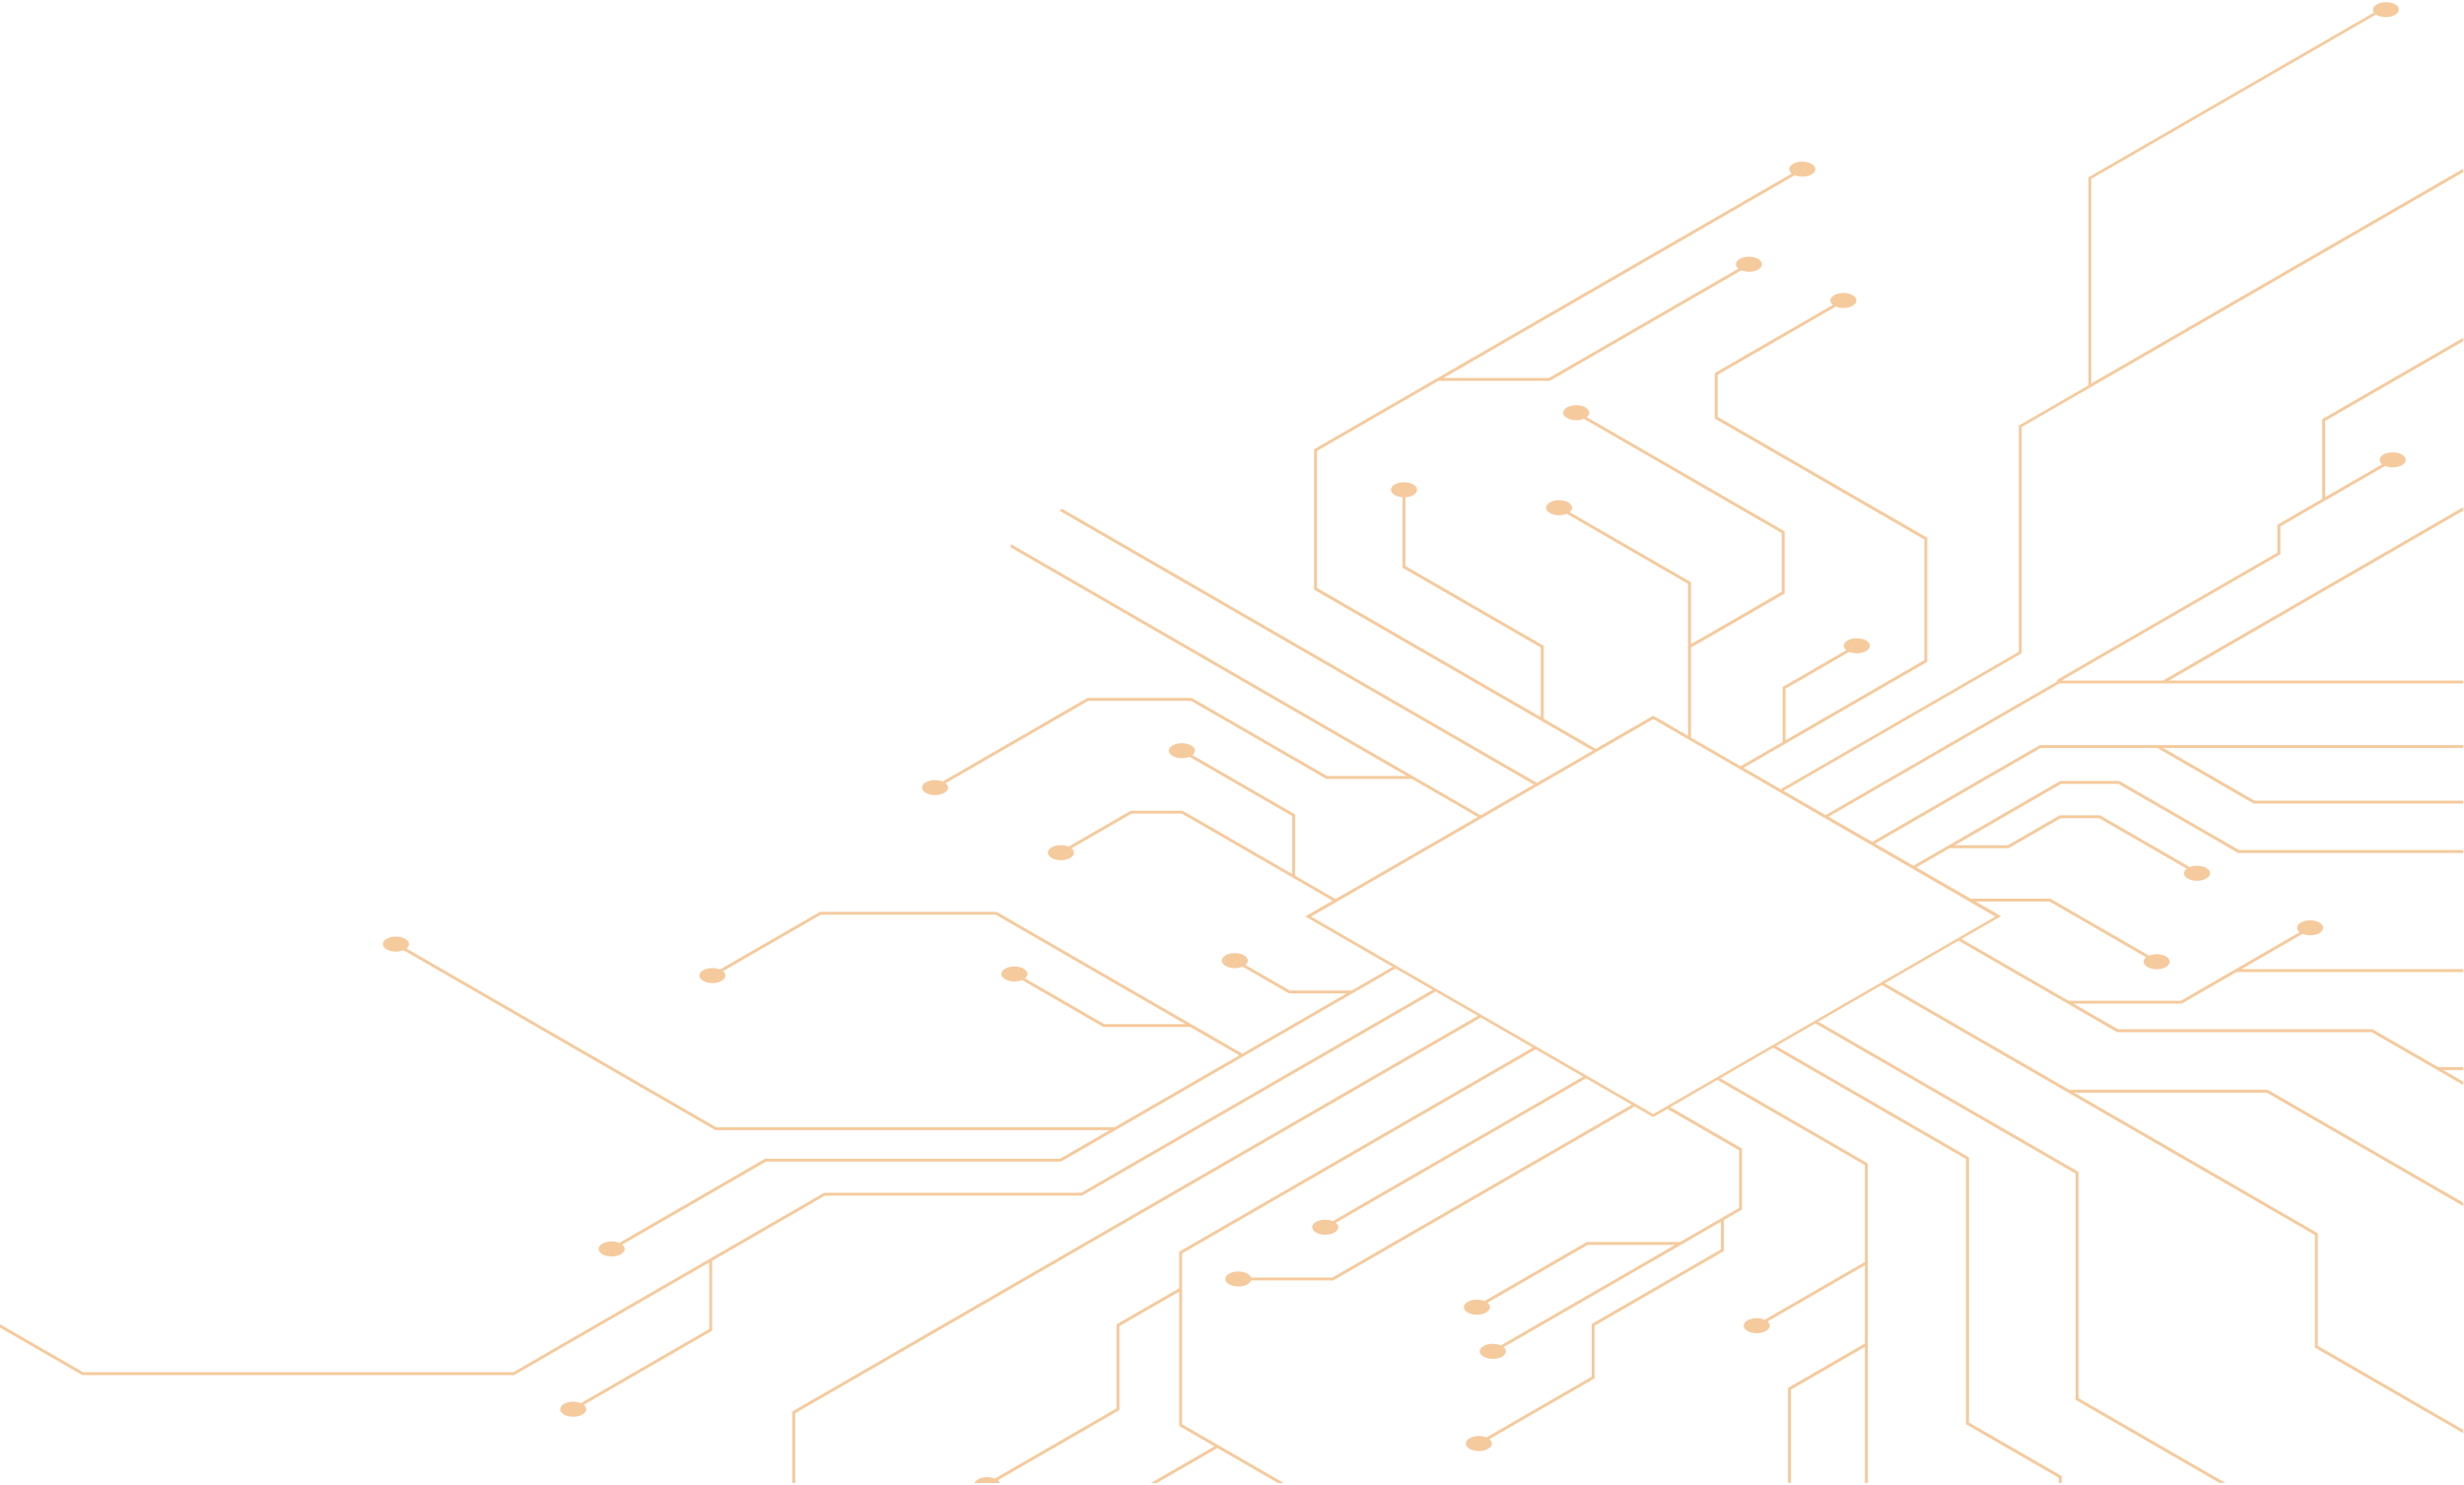<svg width="1105" height="666" viewBox="0 0 1105 666" fill="none" xmlns="http://www.w3.org/2000/svg">
<path opacity="0.5" d="M1074.14 1.983C1071.86 0.657 1068.16 0.657 1065.88 1.983C1064.16 2.977 1063.74 4.432 1064.61 5.647L936.582 79.556V172.854L905.39 190.862V292.335L798.559 354.019L781.914 344.407L864.293 296.847V241.221L863.962 241.037L770.295 186.958V168.085L823.269 137.501C825.552 138.459 828.756 138.348 830.819 137.17C833.102 135.844 833.102 133.708 830.819 132.401C828.535 131.075 824.834 131.075 822.551 132.401C820.489 133.598 820.305 135.439 821.962 136.765L768.988 167.349V187.732L769.319 187.916L862.986 241.995V296.11L800.75 332.052V308.87L829.29 292.391C831.574 293.348 834.777 293.238 836.84 292.059C839.123 290.734 839.123 288.598 836.84 287.29C834.556 285.965 830.855 285.965 828.572 287.29C826.51 288.487 826.326 290.328 827.983 291.654L799.443 308.134V332.825L780.607 343.689L758.345 330.837V290.476L800.327 266.226V238.331L799.995 238.146L711.595 187.106C713.252 185.78 713.068 183.939 711.006 182.742C708.723 181.416 705.022 181.416 702.738 182.742C700.455 184.067 700.455 186.203 702.738 187.511C704.801 188.708 708.005 188.8 710.288 187.842L799.001 239.067V265.453L758.327 288.947V261.126L757.996 260.941L703.917 229.713C705.574 228.388 705.39 226.546 703.328 225.349C701.044 224.024 697.343 224.024 695.06 225.349C692.777 226.675 692.777 228.811 695.06 230.118C697.122 231.315 700.326 231.407 702.609 230.45L757.02 261.862V330.045L741.387 321.023L715.627 335.9L692.298 322.422V289.684L691.967 289.5L630.284 253.889V223.029C631.554 222.956 632.788 222.643 633.764 222.072C636.047 220.746 636.047 218.61 633.764 217.303C631.481 215.977 627.78 215.977 625.496 217.303C623.213 218.629 623.213 220.765 625.496 222.072C626.472 222.643 627.706 222.937 628.976 223.029V254.644L629.308 254.828L690.991 290.439V321.667L590.604 263.703V202.26L645.051 170.829H695.023L695.171 170.737L780.92 121.243C783.203 122.2 786.407 122.09 788.469 120.911C790.752 119.586 790.752 117.45 788.469 116.142C786.186 114.817 782.485 114.817 780.202 116.142C778.139 117.339 777.955 119.18 779.612 120.506L694.674 169.54H647.316L804.838 78.599C807.121 79.556 810.325 79.446 812.387 78.267C814.67 76.941 814.67 74.805 812.387 73.498C810.104 72.172 806.403 72.172 804.12 73.498C802.058 74.695 801.874 76.536 803.531 77.862L589.297 201.541V264.495L589.628 264.679L714.339 336.674L689.242 351.165L476.315 228.24L474.99 228.995L475.321 229.179L687.916 351.919L664.016 365.711L453.446 244.131L453.115 245.438L630.873 348.071H595.115L534.445 313.05H487.713L487.565 313.142L422.752 350.557C420.469 349.599 417.265 349.71 415.203 350.888C412.92 352.214 412.92 354.35 415.203 355.657C417.486 356.983 421.187 356.983 423.47 355.657C425.533 354.46 425.717 352.619 424.059 351.293L488.063 314.339H534.095L594.765 349.36H633.138L662.727 366.447L598.945 403.273L580.808 392.796V365.306L534.739 338.699C536.396 337.373 536.212 335.532 534.15 334.335C531.867 333.009 528.166 333.009 525.883 334.335C523.599 335.661 523.599 337.797 525.883 339.104C527.945 340.301 531.149 340.393 533.432 339.436L579.501 366.042V392.023L530.357 363.648H507.083L506.936 363.741L479.206 379.76C476.923 378.802 473.719 378.913 471.657 380.091C469.374 381.417 469.374 383.553 471.657 384.86C473.94 386.186 477.641 386.186 479.924 384.86C481.986 383.663 482.171 381.822 480.513 380.496L507.451 364.937H530.007L597.638 403.973L585.356 411.062L624.557 433.691L606.2 444.297H578.433L558.565 432.826C560.149 431.518 559.928 429.695 557.903 428.517C555.619 427.191 551.919 427.191 549.635 428.517C547.352 429.843 547.352 431.979 549.635 433.286C551.716 434.483 554.975 434.575 557.277 433.581L578.083 445.586H603.935L557.111 472.616L446.965 409.018H367.697L367.55 409.11L322.917 434.869C320.634 433.912 317.43 434.023 315.368 435.201C313.085 436.527 313.085 438.663 315.368 439.97C317.651 441.296 321.352 441.296 323.635 439.97C325.698 438.773 325.882 436.932 324.225 435.606L368.047 410.307H446.597L531.554 459.359H495.188L459.652 438.847C461.309 437.521 461.125 435.68 459.062 434.483C456.779 433.157 453.078 433.157 450.795 434.483C448.512 435.809 448.512 437.944 450.795 439.252C452.857 440.449 456.061 440.541 458.344 439.583L494.839 460.666H533.819L555.785 473.353L499.865 505.63H321.15L182.298 425.461C183.955 424.135 183.771 422.294 181.709 421.097C179.426 419.771 175.725 419.771 173.441 421.097C171.158 422.422 171.158 424.558 173.441 425.866C175.504 427.062 178.707 427.154 180.991 426.197L320.8 506.919H497.6L475.413 519.734H343.116L342.969 519.827L277.732 557.499C275.449 556.542 272.245 556.652 270.183 557.831C267.9 559.156 267.9 561.292 270.183 562.6C272.466 563.925 276.167 563.925 278.45 562.6C280.512 561.403 280.697 559.561 279.039 558.236L343.484 521.042H475.781L475.929 520.95L625.865 434.391L642.51 444.002L484.877 535.017H369.594L369.447 535.109L230.208 615.5H37.278L-0.008 593.975V595.485L36.928 616.807H230.54L230.687 616.715L318.075 566.264V596.129L260.479 629.383C258.196 628.426 254.992 628.536 252.93 629.714C250.647 631.04 250.647 633.176 252.93 634.483C255.213 635.809 258.914 635.809 261.197 634.483C263.26 633.287 263.444 631.445 261.787 630.12L319.382 596.866V565.674H319.087L369.944 536.306H485.227L485.374 536.214L643.817 444.739L662.727 455.658L355.306 633.139V665.214H356.613V633.894L664.035 456.413L687.4 469.909L528.829 561.458V577.827L500.712 594.067V631.721L446.192 663.207C443.909 662.25 440.705 662.36 438.642 663.539C437.814 664.017 437.28 664.607 437.059 665.233H448.456C448.291 664.772 447.978 664.349 447.499 663.962L502.02 632.476V594.822L528.829 579.337V639.621L544.645 648.753L516.142 665.214H518.757L545.953 649.508L573.148 665.214H575.763L530.118 638.866V562.213L688.689 470.664L709.956 482.946L597.73 547.74C595.447 546.783 592.243 546.893 590.18 548.072C587.897 549.398 587.897 551.533 590.18 552.841C592.464 554.166 596.165 554.166 598.448 552.841C600.51 551.644 600.694 549.803 599.037 548.477L711.264 483.682L731.794 495.54L597.546 573.04H561.07C560.849 572.414 560.315 571.806 559.468 571.309C557.185 569.983 553.484 569.983 551.2 571.309C548.917 572.635 548.917 574.77 551.2 576.078C553.484 577.403 557.185 577.403 559.468 576.078C560.315 575.58 560.849 574.973 561.07 574.347H597.895L598.043 574.255L733.083 496.295L741.369 501.082L747.74 497.4L779.907 515.978V541.83L753.337 557.168V557.094H711.632L711.484 557.186L665.729 583.609C663.445 582.651 660.241 582.762 658.179 583.94C655.896 585.266 655.896 587.402 658.179 588.709C660.462 590.035 664.163 590.035 666.447 588.709C668.509 587.512 668.693 585.671 667.036 584.345L711.982 558.401H751.183L673.057 603.494C670.755 602.463 667.459 602.537 665.342 603.752C663.059 605.078 663.059 607.214 665.342 608.521C667.625 609.847 671.326 609.847 673.609 608.521C675.616 607.361 675.856 605.575 674.327 604.249L771.768 547.998V560.427L713.805 593.901V617.525L666.612 644.776C664.329 643.819 661.125 643.929 659.063 645.108C656.78 646.433 656.78 648.569 659.063 649.876C661.346 651.202 665.047 651.202 667.33 649.876C669.393 648.68 669.577 646.838 667.92 645.513L715.112 618.261V594.638L773.076 561.163V547.225L781.196 542.53V515.168L749.028 496.608L770.166 484.4L836.343 522.607V566.043L791.396 591.986C789.095 590.955 785.799 591.029 783.682 592.244C781.398 593.57 781.398 595.706 783.682 597.013C785.965 598.339 789.666 598.339 791.949 597.013C793.956 595.853 794.195 594.067 792.667 592.741L836.324 567.534V602.629L801.837 622.552V665.159H803.144V623.307L836.324 604.157V665.159H837.631V521.852L771.455 483.645L795.19 469.946L881.693 519.882V638.829L923.269 662.839V665.178H924.577V662.084L883.001 638.074V519.127L796.497 469.191L814.081 459.027L930.819 526.418V627.892L995.356 665.159H997.97L932.126 627.137V525.663L815.389 458.272L843.892 441.811L1038.13 553.945V604.434L1104.69 642.861V641.351L1039.44 603.679V553.191L930.192 490.108H1016.59L1104.69 540.983V539.473L1016.94 488.801H927.909L845.199 441.056L878.342 421.925L949.434 462.968H1063.59L1104.69 486.683V485.173L1095.69 479.981H1104.69V478.674H1093.42L1063.96 461.66H949.802L929.898 450.171H978.434L978.581 450.079L1002.92 436.029H1104.36L1104.69 436.214V434.704H1005.19L1032.59 418.887C1034.87 419.845 1038.07 419.734 1040.14 418.556C1042.42 417.23 1042.42 415.094 1040.14 413.787C1037.85 412.461 1034.15 412.461 1031.87 413.787C1029.81 414.984 1029.62 416.825 1031.28 418.151L978.066 448.882H927.615L879.631 421.189L897.363 410.951L885.947 404.359H919.108L962.452 429.383C960.795 430.708 960.979 432.549 963.041 433.746C965.324 435.072 969.025 435.072 971.309 433.746C973.592 432.421 973.592 430.285 971.309 428.977C969.246 427.781 966.042 427.688 963.759 428.646L919.458 403.07H883.682L859.414 389.058L874.328 380.441H900.788L924.061 367H941.424L980.644 389.647C978.876 390.973 979.023 392.87 981.122 394.085C983.406 395.411 987.107 395.411 989.39 394.085C991.673 392.759 991.673 390.623 989.39 389.316C987.365 388.156 984.253 388.027 981.97 388.911L941.774 365.711H923.711L900.438 379.152H876.593L924.3 351.607H950.06L1003.75 382.595H1104.67V381.288H1004.1L950.41 350.299H923.951L923.803 350.391L858.107 388.322L840.872 378.379L915.112 335.514H967.479L1010.68 360.445H1104.69V359.137H1011.04L970.112 335.514H1104.69V334.206H914.781L914.634 334.298L839.602 377.624L820.01 366.318L923.527 306.55H1104.69V305.243H972.671L1104.69 229.014V227.504L970.056 305.243H924.484L1022.63 248.586V236.103L1069.6 208.999C1071.88 209.956 1075.08 209.846 1077.15 208.667C1079.43 207.341 1079.43 205.206 1077.15 203.898C1074.86 202.573 1071.16 202.573 1068.88 203.898C1066.82 205.095 1066.63 206.936 1068.29 208.262L1042.71 223.029V188.8L1104.71 153.005V151.495L1041.41 188.045V223.784L1021.32 235.384V247.868L922.367 305.004L922.698 305.574L818.703 365.619L799.793 354.7L906.624 293.017V191.543L1104.69 77.181V75.671L937.815 172.025V80.237L1065.55 6.494C1065.64 6.549 1065.71 6.623 1065.8 6.678C1068.09 8.003 1071.79 8.003 1074.07 6.678C1076.35 5.352 1076.35 3.216 1074.07 1.909L1074.14 1.983ZM894.84 411.117L741.387 499.72L587.952 411.135L741.405 322.533L894.84 411.117Z" fill="#EC963C"/>
</svg>
